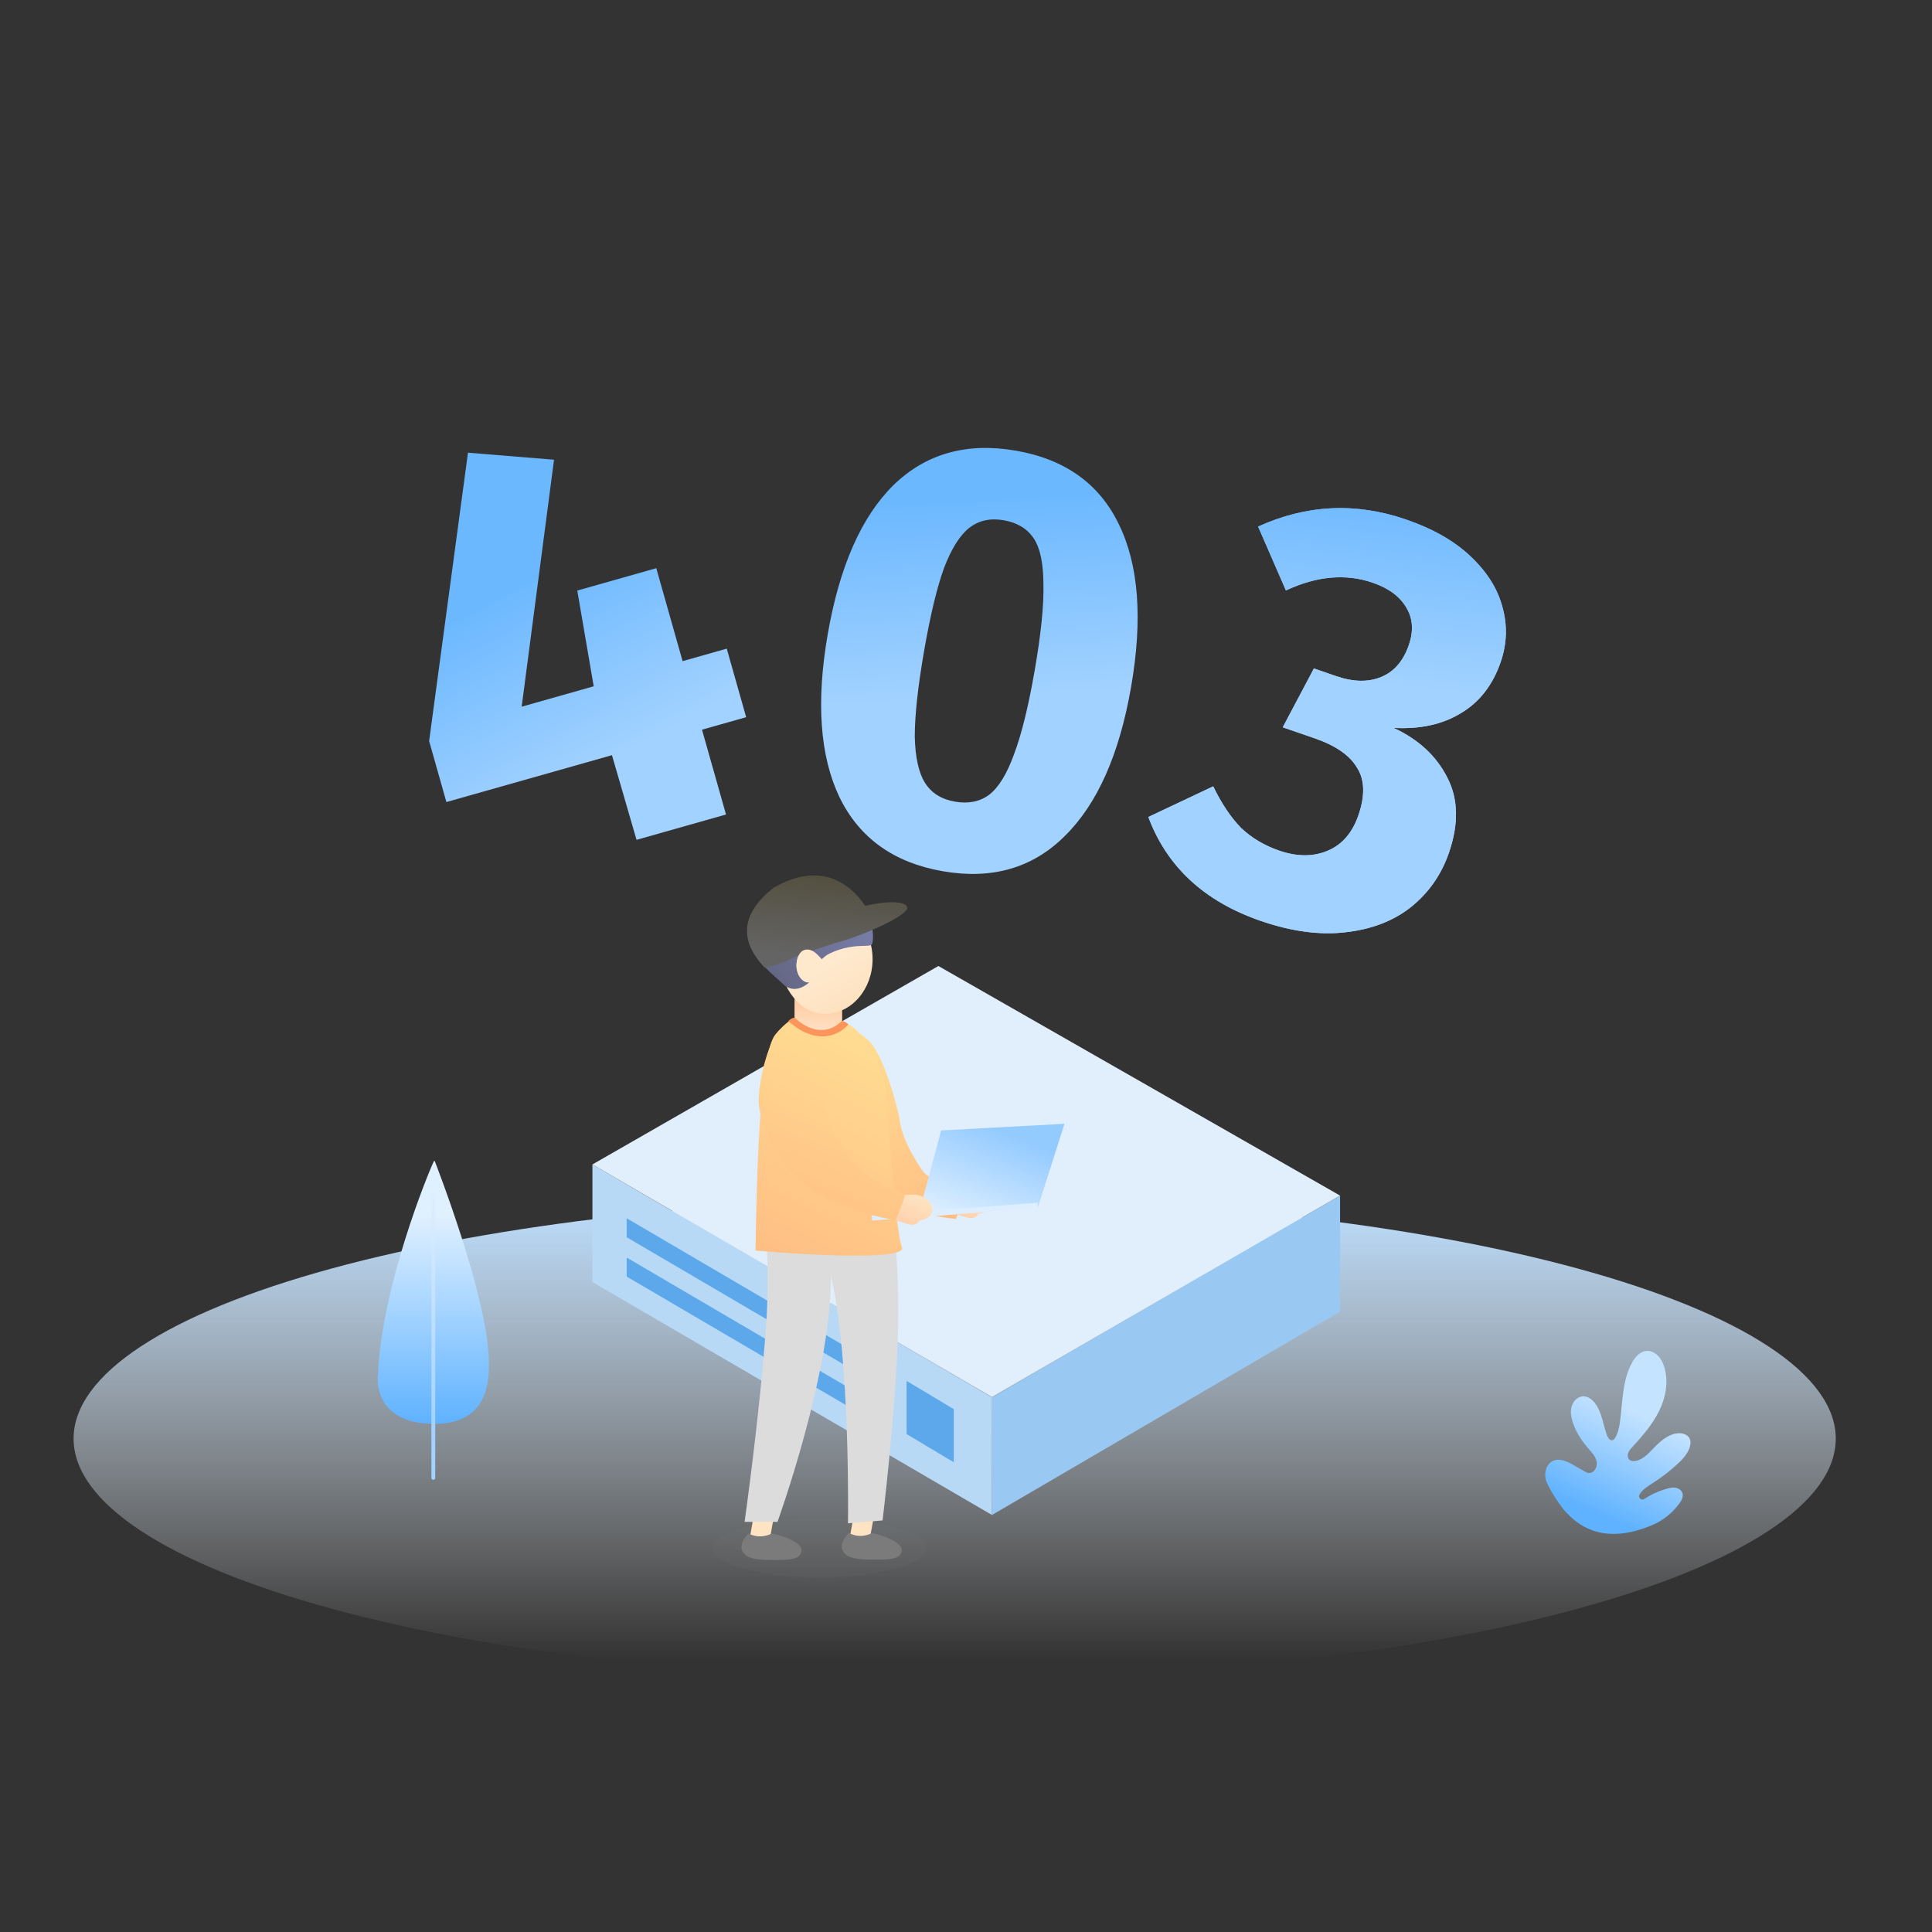 <?xml version="1.0" standalone="no"?><!DOCTYPE svg PUBLIC "-//W3C//DTD SVG 1.1//EN" "http://www.w3.org/Graphics/SVG/1.1/DTD/svg11.dtd"><svg height="1024" node-id="1" sillyvg="true" template-height="1024" template-width="1024" version="1.1" viewBox="0 0 1024 1024" width="1024" xmlns="http://www.w3.org/2000/svg" xmlns:xlink="http://www.w3.org/1999/xlink"><rect x="0" y="0" width="1024" height="1024" fill="#333333" stroke="none"/><defs node-id="95"><linearGradient gradientUnits="userSpaceOnUse" id="paint0_linear_1515_111045" node-id="35" spreadMethod="pad" x1="506" x2="506" y1="635" y2="890"><stop offset="0" stop-color="#bddfff"></stop><stop offset="0.959" stop-color="#ffffff" stop-opacity="0"></stop></linearGradient><linearGradient gradientUnits="userSpaceOnUse" id="paint1_linear_1515_111045" node-id="38" spreadMethod="pad" x1="229.66" x2="229.66" y1="754.678" y2="615.257"><stop offset="0" stop-color="#5fb2ff"></stop><stop offset="0.789" stop-color="#dff0ff"></stop></linearGradient><linearGradient gradientUnits="userSpaceOnUse" id="paint2_linear_1515_111045" node-id="41" spreadMethod="pad" x1="229.661" x2="229.661" y1="630.738" y2="784.347"><stop offset="0" stop-color="#dff0ff"></stop><stop offset="0.818" stop-color="#a2d2ff"></stop></linearGradient><linearGradient gradientUnits="userSpaceOnUse" id="paint3_linear_1515_111045" node-id="44" spreadMethod="pad" x1="883.842" x2="847.534" y1="720.042" y2="802.968"><stop offset="0.365" stop-color="#c4e3ff"></stop><stop offset="1" stop-color="#5fb2ff"></stop></linearGradient><linearGradient gradientUnits="userSpaceOnUse" id="paint4_linear_1515_111045" node-id="47" spreadMethod="pad" x1="819.285" x2="808.084" y1="266.823" y2="371.111"><stop offset="0" stop-color="#6cb8ff"></stop><stop offset="1" stop-color="#a2d2ff"></stop></linearGradient><linearGradient gradientUnits="userSpaceOnUse" id="paint5_linear_1515_111045" node-id="50" spreadMethod="pad" x1="819.285" x2="808.084" y1="266.823" y2="371.111"><stop offset="0" stop-color="#6cb8ff"></stop><stop offset="1" stop-color="#a2d2ff"></stop></linearGradient><linearGradient gradientUnits="userSpaceOnUse" id="paint6_linear_1515_111045" node-id="53" spreadMethod="pad" x1="790.181" x2="795.784" y1="249.857" y2="354.595"><stop offset="0" stop-color="#6cb8ff"></stop><stop offset="1" stop-color="#a2d2ff"></stop></linearGradient><linearGradient gradientUnits="userSpaceOnUse" id="paint7_linear_1515_111045" node-id="56" spreadMethod="pad" x1="691.99" x2="742.375" y1="81.792" y2="173.785"><stop offset="0" stop-color="#6cb8ff"></stop><stop offset="1" stop-color="#a2d2ff"></stop></linearGradient><linearGradient gradientUnits="userSpaceOnUse" id="paint8_linear_1515_111045" node-id="59" spreadMethod="pad" x1="433.736" x2="433.736" y1="531.478" y2="553.445"><stop offset="0" stop-color="#ffcda5"></stop><stop offset="1" stop-color="#ffe8d1"></stop></linearGradient><linearGradient gradientUnits="userSpaceOnUse" id="paint9_linear_1515_111045" node-id="62" spreadMethod="pad" x1="433.612" x2="462.939" y1="479.418" y2="534.038"><stop offset="0" stop-color="#fff2df"></stop><stop offset="1" stop-color="#fee0bc"></stop></linearGradient><linearGradient gradientUnits="userSpaceOnUse" id="paint10_linear_1515_111045" node-id="65" spreadMethod="pad" x1="450.509" x2="407.206" y1="484.167" y2="521.182"><stop offset="0" stop-color="#777ca7"></stop><stop offset="1" stop-color="#636681"></stop></linearGradient><linearGradient gradientUnits="userSpaceOnUse" id="paint11_linear_1515_111045" node-id="68" spreadMethod="pad" x1="432.104" x2="436.822" y1="509.597" y2="463.308"><stop offset="0.04" stop-color="#646464"></stop><stop offset="1" stop-color="#534f3f"></stop></linearGradient><linearGradient gradientUnits="userSpaceOnUse" id="paint12_linear_1515_111045" node-id="71" spreadMethod="pad" x1="513.884" x2="507.952" y1="628.352" y2="643.828"><stop offset="0" stop-color="#fee4c3"></stop><stop offset="1" stop-color="#ffd1ac"></stop></linearGradient><linearGradient gradientUnits="userSpaceOnUse" id="paint13_linear_1515_111045" node-id="74" spreadMethod="pad" x1="456.754" x2="508.192" y1="534.017" y2="641.78"><stop offset="0" stop-color="#ffe194"></stop><stop offset="1" stop-color="#ffbf84"></stop></linearGradient><linearGradient gradientUnits="userSpaceOnUse" id="paint14_linear_1515_111045" node-id="77" spreadMethod="pad" x1="465.733" x2="402.245" y1="528.8" y2="659.35"><stop offset="0" stop-color="#ffe194"></stop><stop offset="1" stop-color="#ffbf84"></stop></linearGradient><linearGradient gradientUnits="userSpaceOnUse" id="paint15_linear_1515_111045" node-id="80" spreadMethod="pad" x1="524.455" x2="505" y1="597.4" y2="645"><stop offset="0" stop-color="#94cbff"></stop><stop offset="1" stop-color="#dceeff"></stop></linearGradient><linearGradient gradientUnits="userSpaceOnUse" id="paint16_linear_1515_111045" node-id="83" spreadMethod="pad" x1="54.792" x2="4.937" y1="-0.093" y2="0.669"><stop offset="0" stop-color="#dceeff"></stop><stop offset="1" stop-color="#94cbff"></stop></linearGradient><linearGradient gradientUnits="userSpaceOnUse" id="paint17_linear_1515_111045" node-id="86" spreadMethod="pad" x1="482.74" x2="476.807" y1="631.875" y2="647.351"><stop offset="0" stop-color="#fee4c3"></stop><stop offset="1" stop-color="#ffd1ac"></stop></linearGradient><linearGradient gradientUnits="userSpaceOnUse" id="paint18_linear_1515_111045" node-id="89" spreadMethod="pad" x1="467.388" x2="422.816" y1="536.19" y2="649.363"><stop offset="0" stop-color="#ffe194"></stop><stop offset="1" stop-color="#ffbf84"></stop></linearGradient><clipPath id="clip0_1515_111045" node-id="92"><path d="M 0.00 0.00 L 1024.00 0.00 L 1024.00 1024.00 L 0.00 1024.00 Z" fill="#000000" fill-rule="nonzero" node-id="212" stroke="none" target-height="1024" target-width="1024" target-x="0" target-y="0"></path></clipPath></defs><g clip-path="url(#clip0_1515_111045)" id="sillyvg_g_0" node-id="216"><path d="M 973.00 762.50 C 973.00 796.32 923.80 828.75 836.22 852.66 C 748.64 876.57 629.86 890.00 506.00 890.00 C 382.14 890.00 263.36 876.57 175.78 852.66 C 88.20 828.75 39.00 796.32 39.00 762.50 C 39.00 728.68 88.20 696.25 175.78 672.34 C 263.36 648.43 382.14 635.00 506.00 635.00 C 629.86 635.00 748.64 648.43 836.22 672.34 C 923.80 696.25 973.00 728.68 973.00 762.50 Z" fill="url(#paint0_linear_1515_111045)" fill-rule="nonzero" node-id="218" stroke="none" target-height="255" target-width="934" target-x="39" target-y="635"></path><path d="M 230.46 615.50 C 230.46 615.50 230.23 614.92 229.93 615.54 C 227.18 621.12 202.33 681.57 200.36 728.22 C 200.36 728.22 196.22 755.02 230.97 754.66 C 259.97 754.37 259.20 729.66 259.10 721.34 C 258.70 687.57 230.46 615.50 230.46 615.50 Z" fill="url(#paint1_linear_1515_111045)" fill-rule="nonzero" node-id="220" stroke="none" target-height="140.098" target-width="63.758" target-x="196.215" target-y="614.922"></path><path d="M 229.66 784.34 C 229.10 784.34 228.65 783.89 228.65 783.33 L 228.65 631.75 C 228.65 631.20 229.10 630.74 229.66 630.74 C 230.22 630.74 230.68 631.20 230.68 631.75 L 230.68 783.33 C 230.68 783.90 230.22 784.34 229.66 784.34 Z" fill="url(#paint2_linear_1515_111045)" fill-rule="nonzero" node-id="222" stroke="none" target-height="153.606" target-width="2.033" target-x="228.647" target-y="630.737"></path><path d="M 869.35 810.66 C 876.54 808.40 883.52 805.45 889.87 797.18 C 891.18 795.48 892.40 793.31 891.69 791.28 C 891.15 789.76 889.59 788.78 888.01 788.53 C 887.42 788.44 886.83 788.43 886.23 788.48 L 886.23 788.48 C 885.32 788.57 884.41 788.75 883.54 789.01 L 883.28 789.09 C 879.09 790.30 875.09 792.13 871.42 794.52 C 871.09 794.74 870.70 794.83 870.31 794.79 C 869.91 794.75 869.55 794.58 869.27 794.30 C 868.98 794.02 868.80 793.65 868.75 793.25 C 868.70 792.86 868.79 792.45 868.99 792.11 C 869.37 791.49 869.80 790.91 870.29 790.38 C 871.01 789.61 871.81 788.92 872.66 788.30 C 873.79 787.46 874.99 786.72 876.17 785.95 C 880.56 783.12 884.72 779.93 888.61 776.42 C 891.38 773.91 894.09 771.13 895.41 767.61 C 896.01 765.99 896.29 764.12 895.57 762.55 C 894.38 759.97 891.00 759.25 888.24 759.78 C 883.40 760.72 879.53 764.32 876.10 767.91 C 873.26 770.89 870.08 774.19 865.99 774.37 C 865.29 774.44 864.59 774.30 863.98 773.96 C 862.81 773.25 862.51 771.59 862.93 770.27 C 863.34 768.95 864.30 767.90 865.23 766.89 C 870.62 761.02 875.93 754.92 879.43 747.73 C 882.93 740.53 884.48 732.04 882.05 724.41 C 881.34 722.18 880.26 720.00 878.59 718.38 C 876.92 716.76 874.58 715.75 872.28 716.06 C 869.15 716.47 866.80 719.15 865.21 721.91 C 859.77 731.40 860.10 743.02 858.57 753.89 C 858.14 756.93 857.51 760.05 855.73 762.56 C 855.56 762.80 855.35 763.00 855.10 763.15 C 853.63 764.01 852.31 762.27 851.76 760.79 C 849.58 754.95 849.04 748.26 845.14 743.43 C 843.65 741.59 841.54 740.05 839.20 740.06 C 836.33 740.08 833.88 742.51 833.04 745.29 C 832.20 748.07 832.71 751.10 833.60 753.86 C 835.26 758.98 838.25 763.58 841.76 767.63 C 843.61 769.76 845.71 771.92 846.26 774.71 C 846.43 775.65 846.36 776.63 846.05 777.54 C 845.75 778.45 845.22 779.27 844.51 779.91 C 844.18 780.20 843.80 780.42 843.39 780.56 C 842.97 780.70 842.53 780.75 842.10 780.71 C 841.16 780.63 840.31 780.14 839.48 779.67 C 839.14 779.47 838.79 779.26 838.45 779.07 C 837.08 778.28 835.71 777.48 834.34 776.69 C 830.85 774.67 826.65 772.61 823.02 774.35 C 821.17 775.24 819.95 776.98 819.38 778.99 C 818.87 780.80 818.87 782.73 819.38 784.55 C 820.46 788.33 827.28 798.85 830.09 801.56 C 833.37 804.73 844.75 818.40 869.35 810.66 Z" fill="url(#paint3_linear_1515_111045)" fill-rule="nonzero" node-id="224" stroke="none" target-height="102.653" target-width="77.419" target-x="818.872" target-y="715.745"></path><path d="M 745.29 275.36 C 759.61 280.30 771.01 286.83 779.49 294.94 C 788.18 303.13 793.78 312.06 796.32 321.73 C 799.05 331.48 798.74 341.19 795.40 350.87 C 791.16 363.17 784.08 372.24 774.17 378.07 C 764.46 383.98 752.63 386.55 738.67 385.80 C 751.90 391.94 761.39 400.74 767.14 412.20 C 772.96 423.46 773.22 436.76 767.93 452.08 C 763.97 463.58 757.29 473.12 747.90 480.72 C 738.58 488.11 727.00 492.58 713.15 494.12 C 699.51 495.73 684.52 493.72 668.18 488.08 C 638.33 477.79 618.49 459.43 608.64 433.02 L 643.02 416.78 C 647.51 426.00 652.43 433.34 657.77 438.79 C 663.38 444.11 670.12 448.13 677.98 450.84 C 687.46 454.11 696.03 454.13 703.68 450.91 C 711.34 447.68 716.77 441.43 719.97 432.15 C 723.59 421.67 723.34 413.23 719.22 406.85 C 715.38 400.33 707.91 395.16 696.82 391.33 L 679.88 385.49 L 696.40 354.29 L 708.19 358.36 C 717.27 361.49 725.23 361.64 732.07 358.81 C 738.91 355.98 743.80 350.33 746.72 341.86 C 749.29 334.40 748.86 327.82 745.41 322.11 C 742.03 316.21 736.10 311.80 727.63 308.87 C 713.32 303.93 697.95 305.29 681.55 312.95 L 666.82 279.09 C 692.51 267.42 718.67 266.18 745.29 275.36 Z" fill="url(#paint4_linear_1515_111045)" fill-rule="nonzero" node-id="226" stroke="none" target-height="229.554" target-width="190.402" target-x="608.645" target-y="266.175"></path><path d="M 745.29 275.36 C 759.61 280.30 771.01 286.83 779.49 294.94 C 788.18 303.13 793.78 312.06 796.32 321.73 C 799.05 331.48 798.74 341.19 795.40 350.87 C 791.16 363.17 784.08 372.24 774.17 378.07 C 764.46 383.98 752.63 386.55 738.67 385.80 C 751.90 391.94 761.39 400.74 767.14 412.20 C 772.96 423.46 773.22 436.76 767.93 452.08 C 763.97 463.58 757.29 473.12 747.90 480.72 C 738.58 488.11 727.00 492.58 713.15 494.12 C 699.51 495.73 684.52 493.72 668.18 488.08 C 638.33 477.79 618.49 459.43 608.64 433.02 L 643.02 416.78 C 647.51 426.00 652.43 433.34 657.77 438.79 C 663.38 444.11 670.12 448.13 677.98 450.84 C 687.46 454.11 696.03 454.13 703.68 450.91 C 711.34 447.68 716.77 441.43 719.97 432.15 C 723.59 421.67 723.34 413.23 719.22 406.85 C 715.38 400.33 707.91 395.16 696.82 391.33 L 679.88 385.49 L 696.40 354.29 L 708.19 358.36 C 717.27 361.49 725.23 361.64 732.07 358.81 C 738.91 355.98 743.80 350.33 746.72 341.86 C 749.29 334.40 748.86 327.82 745.41 322.11 C 742.03 316.21 736.10 311.80 727.63 308.87 C 713.32 303.93 697.95 305.29 681.55 312.95 L 666.82 279.09 C 692.51 267.42 718.67 266.18 745.29 275.36 Z" fill="url(#paint5_linear_1515_111045)" fill-rule="nonzero" node-id="228" stroke="none" target-height="229.554" target-width="190.402" target-x="608.645" target-y="266.175"></path><path d="M 538.41 238.86 C 564.47 243.38 582.67 256.39 593.02 277.89 C 603.57 299.43 605.73 328.17 599.50 364.11 C 593.30 399.84 581.59 426.17 564.36 443.11 C 547.34 460.07 525.80 466.30 499.74 461.78 C 473.68 457.25 455.38 444.12 444.87 422.38 C 434.56 400.67 432.50 371.95 438.70 336.22 C 444.94 300.27 456.54 273.92 473.52 257.16 C 490.71 240.44 512.34 234.34 538.41 238.86 Z M 532.01 275.75 C 524.86 274.51 518.78 275.84 513.78 279.74 C 508.77 283.63 504.29 290.76 500.33 301.11 C 496.58 311.50 493.06 326.16 489.78 345.08 C 486.50 363.99 484.85 379.08 484.85 390.34 C 485.09 401.42 486.91 409.64 490.32 415.00 C 493.72 420.35 498.99 423.65 506.14 424.89 C 513.28 426.13 519.34 424.90 524.31 421.22 C 529.32 417.32 533.70 410.18 537.45 399.79 C 541.45 389.22 545.10 374.38 548.42 355.25 C 551.74 336.12 553.28 321.01 553.04 309.93 C 553.04 298.67 551.32 290.47 547.88 285.33 C 544.45 280.19 539.15 276.99 532.01 275.75 Z" fill="url(#paint6_linear_1515_111045)" fill-rule="nonzero" node-id="230" stroke="none" target-height="231.954" target-width="173.232" target-x="432.502" target-y="234.343"></path><path d="M 385.19 343.79 L 395.48 380.12 L 372.07 386.75 L 384.80 431.70 L 337.38 445.13 L 324.35 400.26 L 236.60 425.10 L 227.45 392.77 L 248.04 239.94 L 293.65 243.66 L 276.50 374.56 L 314.68 363.75 L 305.97 313.01 L 347.84 301.15 L 361.79 350.42 L 385.19 343.79 Z" fill="url(#paint7_linear_1515_111045)" fill-rule="nonzero" node-id="232" stroke="none" target-height="205.181" target-width="168.029" target-x="227.447" target-y="239.945"></path><path d="M 314.00 617.18 L 525.77 740.67 L 525.77 802.97 L 314.00 679.51 L 314.00 617.21 L 314.00 617.18 Z" fill="#b8d9f6" fill-rule="nonzero" node-id="234" stroke="none" target-height="185.786" target-width="211.769" target-x="314" target-y="617.18"></path><path d="M 332.16 645.70 L 467.96 725.30 L 467.96 735.37 L 332.16 655.77 L 332.16 645.73 L 332.16 645.70 Z M 332.16 666.53 L 467.96 746.14 L 467.96 756.21 L 332.16 676.61 L 332.16 666.57 L 332.16 666.53 Z M 480.51 731.88 L 505.50 746.86 L 505.50 775.03 L 480.51 760.08 L 480.51 732.05 L 480.51 731.88 Z" fill="#5ca8ea" fill-rule="nonzero" node-id="236" stroke="none" target-height="129.337" target-width="173.332" target-x="332.163" target-y="645.698"></path><path d="M 710.27 633.69 L 525.77 740.67 L 525.77 802.97 L 710.27 695.19 L 710.27 633.69 Z" fill="#99c9f2" fill-rule="nonzero" node-id="238" stroke="none" target-height="169.277" target-width="184.506" target-x="525.769" target-y="633.688"></path><path d="M 710.27 633.69 L 497.37 512.00 L 314.00 617.18 L 525.77 740.42 L 710.27 633.69 Z" fill="#e0effb" fill-rule="nonzero" node-id="240" stroke="none" target-height="228.425" target-width="396.275" target-x="314" target-y="512"></path><path d="M 491.00 820.50 C 491.00 829.06 465.70 836.00 434.50 836.00 C 403.30 836.00 378.00 829.06 378.00 820.50 C 378.00 811.94 403.30 805.00 434.50 805.00 C 465.70 805.00 491.00 811.94 491.00 820.50 Z" fill="#7d7d7d" fill-opacity="0.1" fill-rule="nonzero" node-id="242" stroke="none" target-height="31" target-width="113" target-x="378" target-y="805"></path><path d="M 446.35 528.22 L 421.12 528.22 L 421.12 553.45 L 446.35 553.45 L 446.35 528.22 Z" fill="url(#paint8_linear_1515_111045)" fill-rule="nonzero" node-id="244" stroke="none" target-height="25.227" target-width="25.227" target-x="421.122" target-y="528.218"></path><path d="M 437.46 537.32 C 451.28 537.32 462.48 524.36 462.48 508.37 C 462.48 492.38 451.28 479.42 437.46 479.42 C 423.64 479.42 412.44 492.38 412.44 508.37 C 414.30 523.51 423.64 537.32 437.46 537.32 Z" fill="url(#paint9_linear_1515_111045)" fill-rule="nonzero" node-id="246" stroke="none" target-height="57.898" target-width="50.04" target-x="412.438" target-y="479.418"></path><path d="M 438.55 506.00 C 437.42 506.77 436.41 507.57 435.57 508.41 C 435.41 508.24 435.21 508.02 434.98 507.77 C 432.81 505.39 428.02 500.15 423.24 506.62 C 419.71 515.57 425.68 521.65 428.98 520.62 C 420.50 528.06 414.92 521.44 414.92 521.44 C 414.92 521.44 414.30 520.82 412.44 519.17 C 412.19 518.95 411.93 518.72 411.67 518.49 C 403.77 511.51 387.55 497.19 404.78 476.86 C 404.82 476.85 404.92 476.76 405.08 476.62 C 407.74 474.34 427.32 457.56 451.25 473.63 C 453.14 475.13 454.83 476.76 456.21 478.51 C 463.67 486.31 463.22 499.35 462.01 500.65 C 461.47 501.23 460.05 501.27 457.92 501.32 C 453.76 501.44 446.88 501.62 438.55 506.00 Z" fill="url(#paint10_linear_1515_111045)" fill-rule="evenodd" node-id="248" stroke="none" target-height="70.499" target-width="76.121" target-x="387.552" target-y="457.561"></path><path d="M 441.83 500.06 C 439.52 500.88 436.60 501.87 432.72 503.13 C 423.17 506.26 420.58 507.54 418.52 508.55 C 416.29 509.66 414.69 510.44 405.41 512.97 C 397.76 504.90 386.59 488.98 409.96 470.58 C 434.39 456.39 450.34 467.79 458.52 480.06 C 470.45 477.41 479.89 477.60 480.84 480.83 C 481.96 484.67 460.33 494.71 445.31 499.11 C 444.07 499.48 442.91 499.79 441.83 500.06 Z" fill="url(#paint11_linear_1515_111045)" fill-rule="evenodd" node-id="250" stroke="none" target-height="56.58" target-width="95.371" target-x="386.59" target-y="456.386"></path><path d="M 422.78 515.03 C 421.23 511.49 422.56 505.14 425.86 503.70 C 429.16 502.26 432.81 504.67 434.36 508.21 C 435.90 511.75 434.75 515.09 431.45 516.53 C 428.15 517.97 424.32 518.57 422.78 515.03 Z" fill="#ffe9cd" fill-rule="nonzero" node-id="252" stroke="none" target-height="16.309" target-width="14.666" target-x="421.233" target-y="502.264"></path><path d="M 399.87 801.18 L 410.29 803.01 L 407.84 816.90 L 397.43 815.06 Z" fill="#fee4c3" fill-rule="nonzero" group-id="1" node-id="256" stroke="none" target-height="15.719" target-width="12.86" target-x="397.426" target-y="801.177"></path><path d="M 424.84 821.53 C 424.84 826.39 418.95 826.81 411.15 826.81 C 403.35 826.81 395.01 826.81 393.25 821.53 C 393.33 821.76 391.48 818.02 396.78 812.75 C 396.78 812.75 402.08 816.26 409.14 812.75 C 416.03 814.10 424.84 817.92 424.84 821.53 Z" fill="#7b7b7b" fill-rule="nonzero" node-id="259" stroke="none" target-height="14.061" target-width="33.362" target-x="391.482" target-y="812.746"></path><path d="M 452.89 801.10 L 463.29 802.99 L 460.78 816.86 L 450.38 814.98 Z" fill="#fee4c3" fill-rule="nonzero" group-id="2" node-id="263" stroke="none" target-height="15.754" target-width="12.914" target-x="450.377" target-y="801.103"></path><path d="M 477.93 821.40 C 477.90 826.27 472.02 826.66 464.24 826.63 C 456.45 826.60 448.13 826.56 446.39 821.26 C 446.47 821.50 444.65 817.73 449.96 812.47 C 449.96 812.47 455.23 816.02 462.29 812.52 C 469.16 813.91 477.94 817.78 477.93 821.40 Z" fill="#7b7b7b" fill-rule="nonzero" node-id="266" stroke="none" target-height="14.196" target-width="33.293" target-x="444.648" target-y="812.469"></path><path d="M 421.37 646.08 C 412.61 646.11 405.61 646.99 405.61 646.99 C 405.61 646.99 408.06 673.10 406.11 701.58 C 402.90 748.24 394.65 806.62 394.65 806.62 L 412.08 806.62 C 412.08 806.62 440.71 727.74 440.41 676.28 C 450.78 719.63 449.45 807.37 449.45 807.37 L 467.78 805.86 C 467.78 805.86 474.24 752.73 475.84 710.03 C 477.13 675.43 473.62 649.54 473.62 649.54 C 464.65 648.53 455.57 648.45 446.57 649.27 C 446.55 649.28 446.52 649.28 446.50 649.28 C 442.53 648.20 437.56 647.09 432.49 646.58 C 429.03 646.23 425.52 646.09 422.23 646.08 L 421.37 646.08 Z" fill="#dcdcdc" fill-rule="nonzero" node-id="268" stroke="none" target-height="161.288" target-width="82.477" target-x="394.654" target-y="646.082"></path><path d="M 518.40 643.40 C 516.63 646.93 512.78 645.68 506.83 643.40 C 500.89 641.12 495.00 637.77 496.63 633.50 C 498.27 629.24 505.41 627.62 511.35 629.90 C 525.45 627.53 530.73 641.63 518.40 643.40 Z" fill="url(#paint12_linear_1515_111045)" fill-rule="nonzero" node-id="270" stroke="none" target-height="19.391" target-width="35.733" target-x="494.999" target-y="627.535"></path><path d="M 446.35 542.69 C 446.35 542.69 458.47 547.21 463.56 555.56 C 471.93 569.32 476.74 592.84 476.74 592.84 C 476.74 592.84 477.13 599.99 482.65 610.14 C 488.65 621.18 490.82 622.57 490.82 622.57 C 490.82 622.57 499.40 628.28 501.74 628.78 C 504.58 629.38 511.28 632.33 511.28 632.33 L 506.73 646.08 C 506.73 646.08 488.04 644.38 474.92 638.54 C 465.12 634.17 461.29 622.56 461.29 622.56 L 446.35 542.69 Z" fill="url(#paint13_linear_1515_111045)" fill-rule="evenodd" node-id="272" stroke="none" target-height="103.39" target-width="64.928" target-x="446.349" target-y="542.692"></path><path d="M 446.32 541.15 C 436.44 552.44 425.74 544.68 421.62 539.38 C 421.03 539.38 416.68 541.43 411.03 548.20 C 402.21 558.79 401.03 627.58 400.44 662.86 C 427.50 665.21 480.91 668.15 478.08 661.10 C 474.56 652.28 471.03 594.07 469.26 576.43 C 468.56 569.41 460.44 546.44 446.32 541.15 Z" fill="url(#paint14_linear_1515_111045)" fill-rule="nonzero" node-id="274" stroke="none" target-height="128.768" target-width="80.465" target-x="400.443" target-y="539.384"></path><path d="M 449.66 542.90 C 449.66 542.90 447.89 541.17 446.12 541.17 C 436.59 550.50 425.80 544.02 421.35 539.44 C 421.19 539.26 419.58 539.44 417.81 541.17 C 433.38 555.03 445.53 548.10 449.66 542.90 Z" fill="#fb955b" fill-rule="nonzero" node-id="276" stroke="none" target-height="15.77" target-width="31.844" target-x="417.813" target-y="539.26"></path><path d="M 564.21 595.63 L 498.83 599.17 L 497.88 602.72 L 486.46 645.25 L 550.08 639.94 L 564.21 595.63 Z" fill="url(#paint15_linear_1515_111045)" fill-rule="nonzero" node-id="278" stroke="none" target-height="49.627" target-width="77.749" target-x="486.464" target-y="595.628"></path><path d="M 462.11 644.08 L 549.77 637.46 L 549.88 637.55 L 550.14 640.18 L 550.05 640.29 L 462.39 646.91 L 462.28 646.82 L 462.02 644.19 L 462.11 644.08 Z" fill="url(#paint16_linear_1515_111045)" fill-rule="nonzero" group-id="3" node-id="282" stroke="none" target-height="9.45" target-width="88.125" target-x="462.018" target-y="637.461"></path><path d="M 487.25 646.92 C 485.49 650.45 481.63 649.20 475.69 646.92 C 469.75 644.64 463.85 641.29 465.49 637.03 C 467.13 632.76 474.26 631.15 480.20 633.42 C 494.30 631.06 499.59 645.16 487.25 646.92 Z" fill="url(#paint17_linear_1515_111045)" fill-rule="nonzero" node-id="285" stroke="none" target-height="19.39" target-width="35.734" target-x="463.854" target-y="631.058"></path><path d="M 402.10 583.51 C 402.10 571.89 407.93 548.28 414.95 544.76 C 428.98 546.52 436.64 565.50 437.75 579.98 C 439.50 602.88 444.77 602.88 450.03 613.45 C 454.24 621.90 472.83 631.06 479.85 632.82 C 479.85 633.41 478.80 637.05 474.59 646.91 C 467.57 645.15 453.54 643.39 434.24 632.82 C 414.95 622.25 402.10 595.83 402.10 583.51 Z" fill="url(#paint18_linear_1515_111045)" fill-rule="nonzero" node-id="287" stroke="none" target-height="102.149" target-width="77.749" target-x="402.099" target-y="544.761"></path></g></svg>
